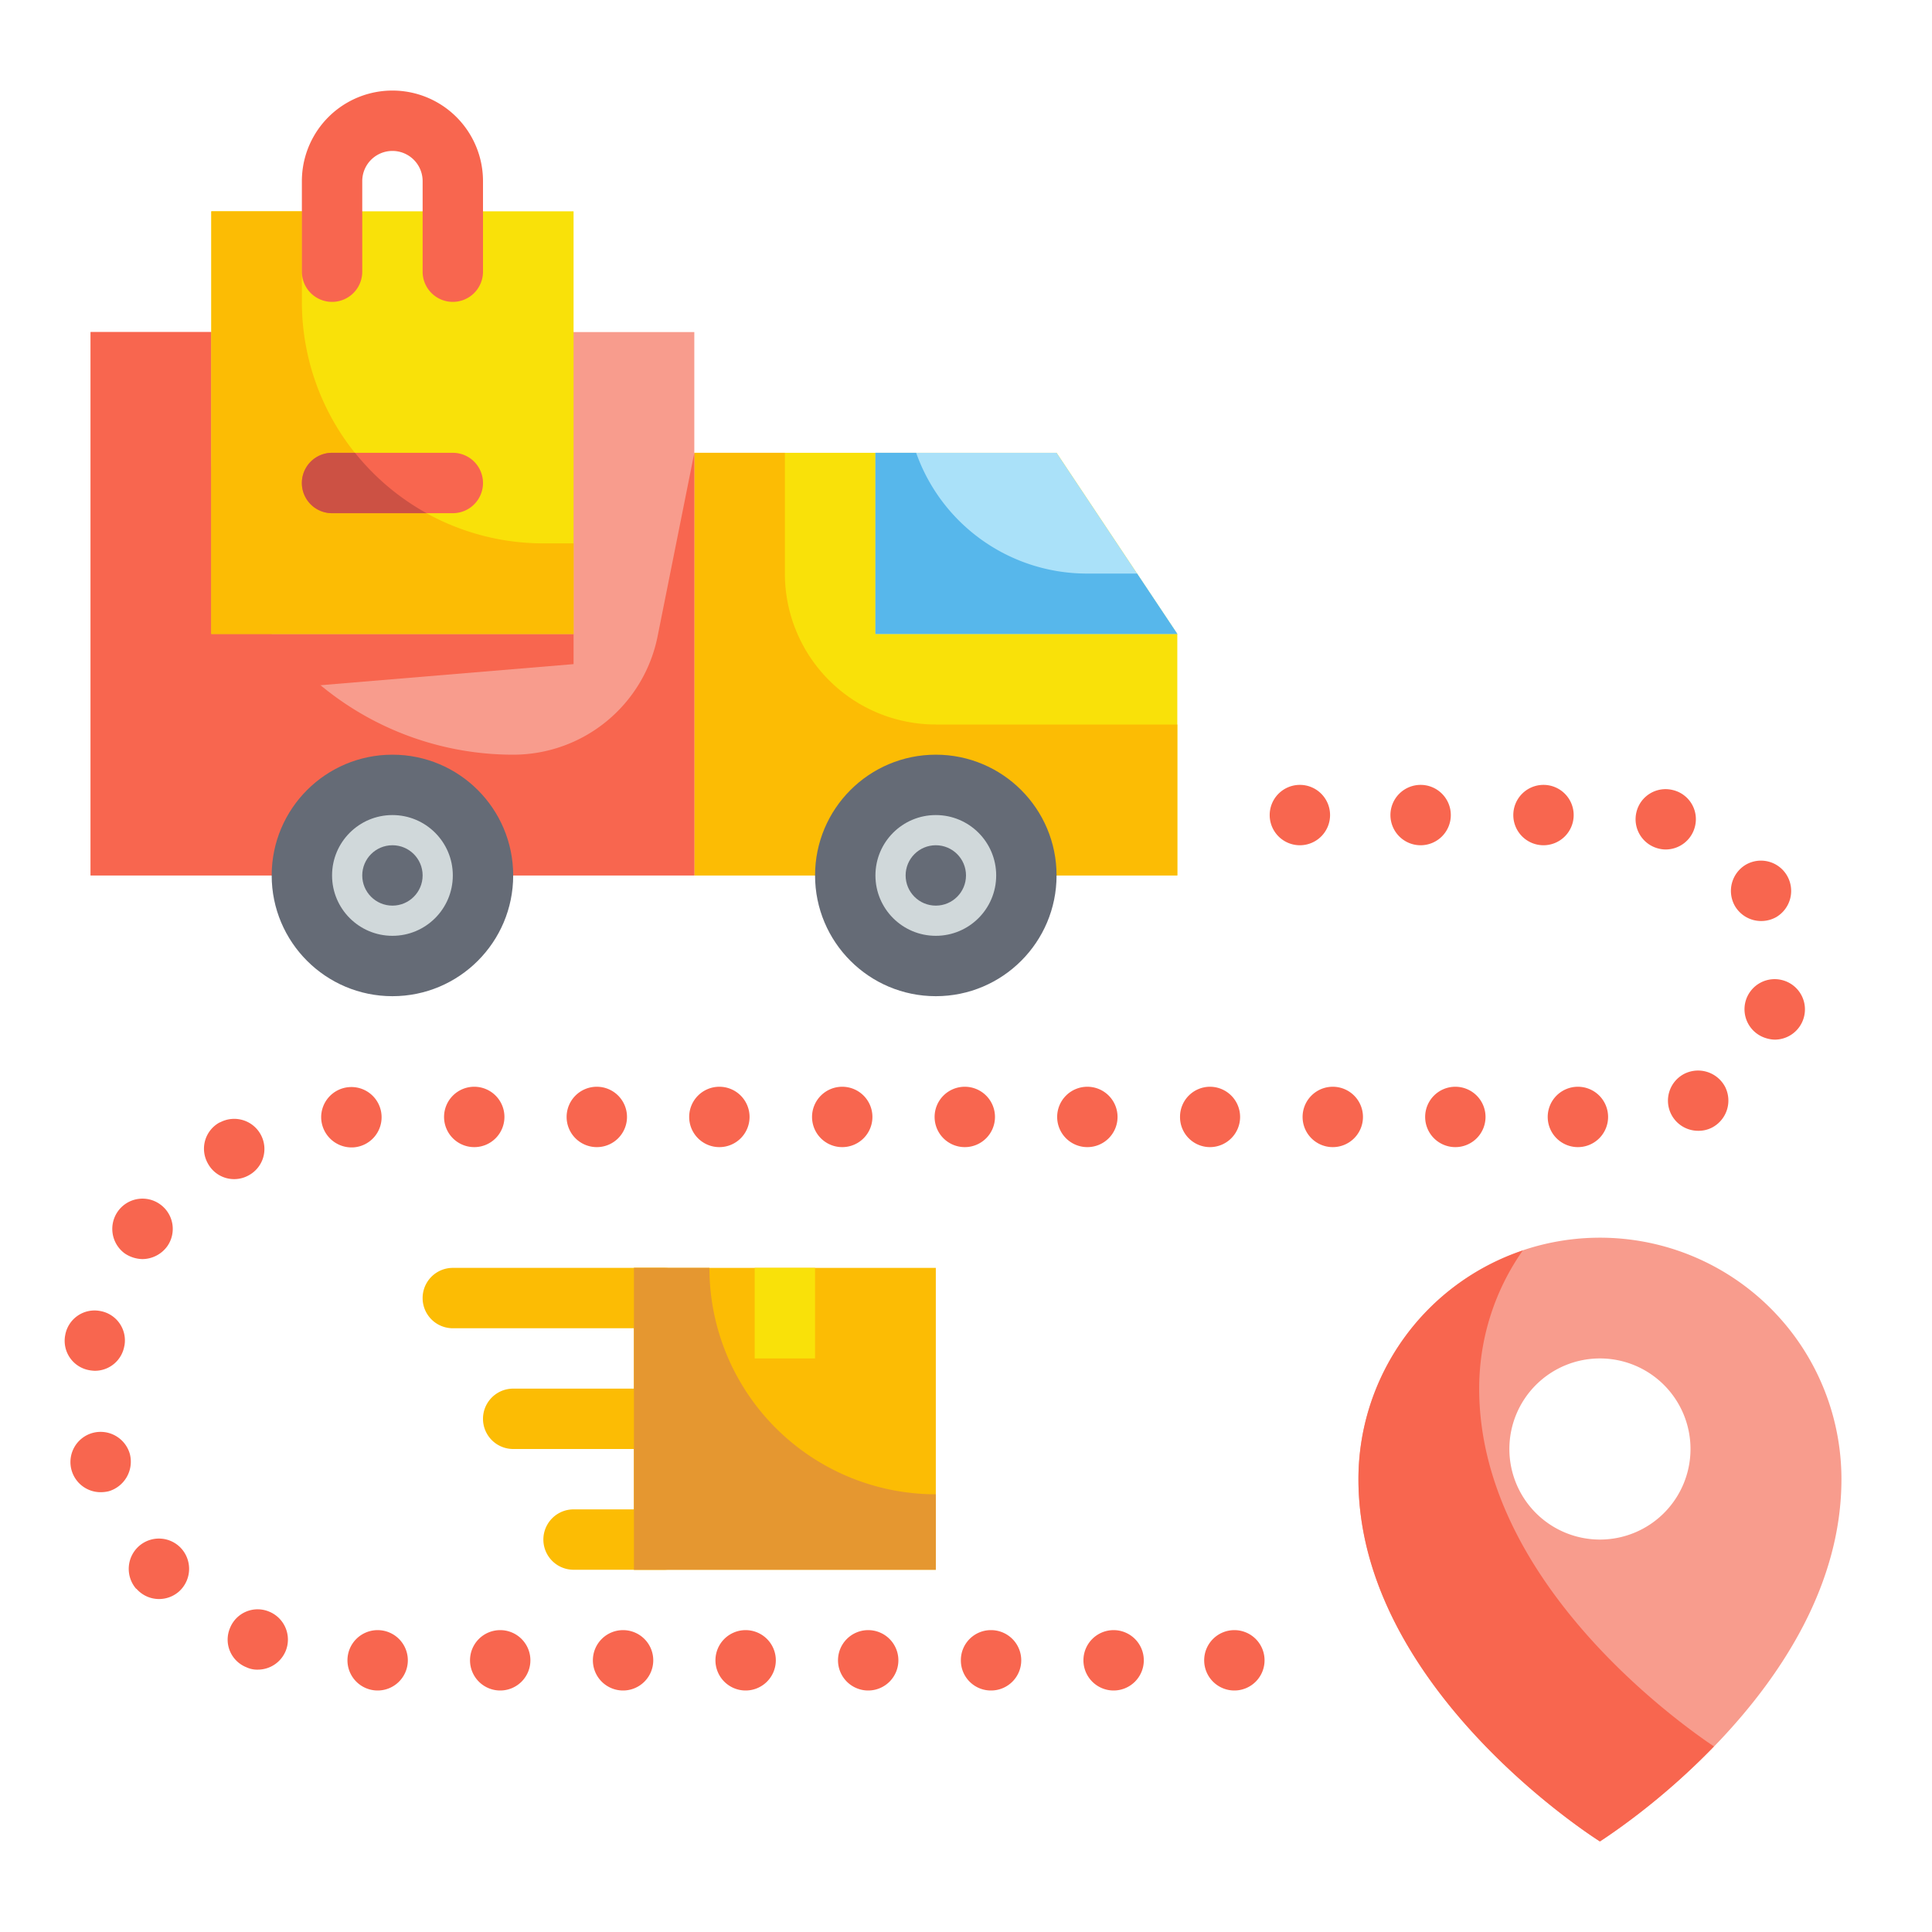 <svg height="512" viewBox="0 0 64 64" width="512" xmlns="http://www.w3.org/2000/svg"><g id="Flat"><g id="Color_copy" data-name="Color copy"><g><path d="m22 44h-7a1 1 0 0 1 0-2h7a1 1 0 0 1 0 2z" fill="#fcbc04"/><path d="m22 48h-5a1 1 0 0 1 0-2h5a1 1 0 0 1 0 2z" fill="#fcbc04"/><path d="m22 52h-3a1 1 0 0 1 0-2h3a1 1 0 0 1 0 2z" fill="#fcbc04"/><g><path d="m39 29h-16v-14h12l4 6z" fill="#f9e109"/><path d="m39 21h-10v-6h6z" fill="#aae1f9"/><path d="m31 24a5 5 0 0 1 -5-5v-4h-3v14h16v-5z" fill="#fcbc04"/><path d="m3 11h20v18h-20z" fill="#f89c8d"/><path d="m17 25a10 10 0 0 1 -10-10v-4h-4v18h20v-14l-1.216 6.078a4.879 4.879 0 0 1 -4.784 3.922z" fill="#f8664f"/><path d="m19 22-12 1v-2h12z" fill="#f8664f"/><circle cx="13" cy="29" fill="#656b76" r="4"/><circle cx="31" cy="29" fill="#656b76" r="4"/><circle cx="13" cy="29" fill="#d0d8da" r="2"/><circle cx="31" cy="29" fill="#d0d8da" r="2"/><path d="m7 7h12v14h-12z" fill="#f9e109"/><path d="m18 18a8 8 0 0 1 -8-8v-3h-3v14h12v-3z" fill="#fcbc04"/><path d="m36 19a6 6 0 0 1 -5.651-4h-1.349v6h10l-1.333-2z" fill="#57b7eb"/><path d="m15 10a1 1 0 0 1 -1-1v-3a1 1 0 0 0 -2 0v3a1 1 0 0 1 -2 0v-3a3 3 0 0 1 6 0v3a1 1 0 0 1 -1 1z" fill="#f8664f"/><path d="m15 17h-4a1 1 0 0 1 0-2h4a1 1 0 0 1 0 2z" fill="#f8664f"/><path d="m11 17h3.13a8.038 8.038 0 0 1 -2.37-2h-.76a1 1 0 0 0 0 2z" fill="#cc5144"/></g><path d="m53 41a8 8 0 0 0 -8 8c0 7 8 12 8 12s8-5 8-12a8 8 0 0 0 -8-8zm0 10a3 3 0 1 1 3-3 3 3 0 0 1 -3 3z" fill="#f89c8d"/><path d="m21 42h10v10h-10z" fill="#fcbc04"/><path d="m23.5 42h-2.5v10h10v-2.5a7.5 7.5 0 0 1 -7.5-7.5z" fill="#e59730"/><path d="m49 46a7.954 7.954 0 0 1 1.443-4.575 8 8 0 0 0 -5.443 7.575c0 7 8 12 8 12a22.92 22.92 0 0 0 3.776-3.148c-1.251-.84-7.776-5.521-7.776-11.852z" fill="#f8664f"/><circle cx="13" cy="29" fill="#656b76" r="1"/><circle cx="31" cy="29" fill="#656b76" r="1"/><g fill="#f8664f"><path d="m35.89 55a1 1 0 0 1 1-1 1 1 0 0 1 1 1 1 1 0 0 1 -1 1 1 1 0 0 1 -1-1z"/><path d="m39.89 55a1 1 0 0 1 1-1 1 1 0 0 1 1 1 1 1 0 0 1 -1 1 1 1 0 0 1 -1-1z"/><path d="m31.83 55a.994.994 0 0 1 .99-1 1 1 0 0 1 1.01 1 1 1 0 0 1 -1.01 1 .994.994 0 0 1 -.99-1z"/><path d="m27.76 55a1 1 0 0 1 1-1 1 1 0 0 1 1 1 1 1 0 0 1 -1 1 1 1 0 0 1 -1-1z"/><path d="m23.7 55a1 1 0 0 1 1-1 1 1 0 0 1 1 1 1 1 0 0 1 -1 1 1 1 0 0 1 -1-1z"/><path d="m19.64 55a1 1 0 0 1 1-1 1 1 0 0 1 1 1 1 1 0 0 1 -1 1 1 1 0 0 1 -1-1z"/><path d="m15.57 55a1 1 0 0 1 1-1 1 1 0 0 1 1 1 1 1 0 0 1 -1 1 1 1 0 0 1 -1-1z"/><path d="m11.51 55a1 1 0 0 1 1-1 1 1 0 0 1 1 1 1 1 0 0 1 -1 1 1 1 0 0 1 -1-1z"/><path d="m8.16 55.229a.984.984 0 0 1 -.54-1.3.985.985 0 0 1 1.3-.54 1 1 0 0 1 .54 1.31 1 1 0 0 1 -.92.61.827.827 0 0 1 -.38-.08z"/><path d="m4.52 52.63h-.01a1.008 1.008 0 0 1 .09-1.41 1 1 0 0 1 1.41.08 1.009 1.009 0 0 1 -.08 1.42 1 1 0 0 1 -.67.25.991.991 0 0 1 -.74-.34z"/><path d="m2.37 48.7a1 1 0 0 1 .69-1.23 1.007 1.007 0 0 1 1.24.69 1.021 1.021 0 0 1 -.7 1.24 1.184 1.184 0 0 1 -.27.031 1 1 0 0 1 -.96-.731z"/><path d="m2.96 45.39a.988.988 0 0 1 -.8-1.161.987.987 0 0 1 1.16-.8.988.988 0 0 1 .8 1.16v-.01a.989.989 0 0 1 -.98.83 1.224 1.224 0 0 1 -.18-.019z"/><path d="m4.13 41.52a1.007 1.007 0 0 1 -.22-1.4 1 1 0 0 1 1.4-.221 1 1 0 0 1 .22 1.4 1.028 1.028 0 0 1 -.81.41 1.086 1.086 0 0 1 -.59-.189z"/><path d="m6.88 38.53a.989.989 0 0 1 .4-1.35h.01a1 1 0 0 1 1.35.41.992.992 0 0 1 -.41 1.349.985.985 0 0 1 -.47.121.988.988 0 0 1 -.88-.53z"/><path d="m10.64 37.05a1 1 0 0 1 .97-1.04 1 1 0 0 1 1.03.96 1 1 0 0 1 -.96 1.04h-.04a1.008 1.008 0 0 1 -1-.96z"/><path d="m51.27 37a1 1 0 0 1 1-1 1 1 0 0 1 1 1 1 1 0 0 1 -1 1 1 1 0 0 1 -1-1z"/><path d="m47.21 37a1 1 0 0 1 1-1 1 1 0 0 1 1 1 1 1 0 0 1 -1 1 1 1 0 0 1 -1-1z"/><path d="m43.15 37a1 1 0 0 1 1-1 1 1 0 0 1 1 1 1 1 0 0 1 -1 1 1 1 0 0 1 -1-1z"/><path d="m39.09 37a.994.994 0 0 1 .99-1 1 1 0 0 1 1 1 1 1 0 0 1 -1 1 .994.994 0 0 1 -.99-1z"/><path d="m35.02 37a1 1 0 0 1 1-1 1 1 0 0 1 1 1 1 1 0 0 1 -1 1 1 1 0 0 1 -1-1z"/><path d="m30.96 37a1 1 0 0 1 1-1 1 1 0 0 1 1 1 1 1 0 0 1 -1 1 1 1 0 0 1 -1-1z"/><path d="m26.9 37a1 1 0 0 1 1-1 1 1 0 0 1 1 1 1 1 0 0 1 -1 1 1 1 0 0 1 -1-1z"/><path d="m22.83 37a1 1 0 0 1 1-1 1 1 0 0 1 1 1 1 1 0 0 1 -1 1 1 1 0 0 1 -1-1z"/><path d="m18.77 37a1 1 0 0 1 1-1 1 1 0 0 1 1 1 1 1 0 0 1 -1 1 1 1 0 0 1 -1-1z"/><path d="m14.71 37a1 1 0 0 1 1-1 1 1 0 0 1 1 1 1 1 0 0 1 -1 1 1 1 0 0 1 -1-1z"/><path d="m55.36 36.91a1 1 0 0 1 .44-1.341 1.013 1.013 0 0 1 1.35.441 1.009 1.009 0 0 1 -.45 1.349.976.976 0 0 1 -.45.1 1 1 0 0 1 -.89-.549z"/><path d="m58.5 34.39a1 1 0 0 1 -.67-1.241 1 1 0 0 1 1.25-.67 1 1 0 0 1 .67 1.241 1 1 0 0 1 -.96.719 1.037 1.037 0 0 1 -.29-.049z"/><path d="m57.47 30.01a1.01 1.01 0 0 1 .37-1.37 1 1 0 0 1 1.36.37 1.007 1.007 0 0 1 -.36 1.37 1.009 1.009 0 0 1 -.5.13 1.006 1.006 0 0 1 -.87-.5z"/><path d="m54.94 28.109a1 1 0 0 1 -.73-1.21.992.992 0 0 1 1.2-.729.991.991 0 0 1 .74 1.2 1 1 0 0 1 -.97.77.941.941 0 0 1 -.24-.031z"/><path d="m50.13 27a1 1 0 0 1 1-1 1 1 0 0 1 1 1 1 1 0 0 1 -1 1 1 1 0 0 1 -1-1z"/><path d="m46.06 27a1 1 0 0 1 1-1 1 1 0 0 1 1 1 1 1 0 0 1 -1 1 1 1 0 0 1 -1-1z"/><path d="m42.06 27a1 1 0 0 1 1-1 1 1 0 0 1 1 1 1 1 0 0 1 -1 1 1 1 0 0 1 -1-1z"/></g><path d="m25 42h2v3h-2z" fill="#f9e109"/></g></g></g></svg>